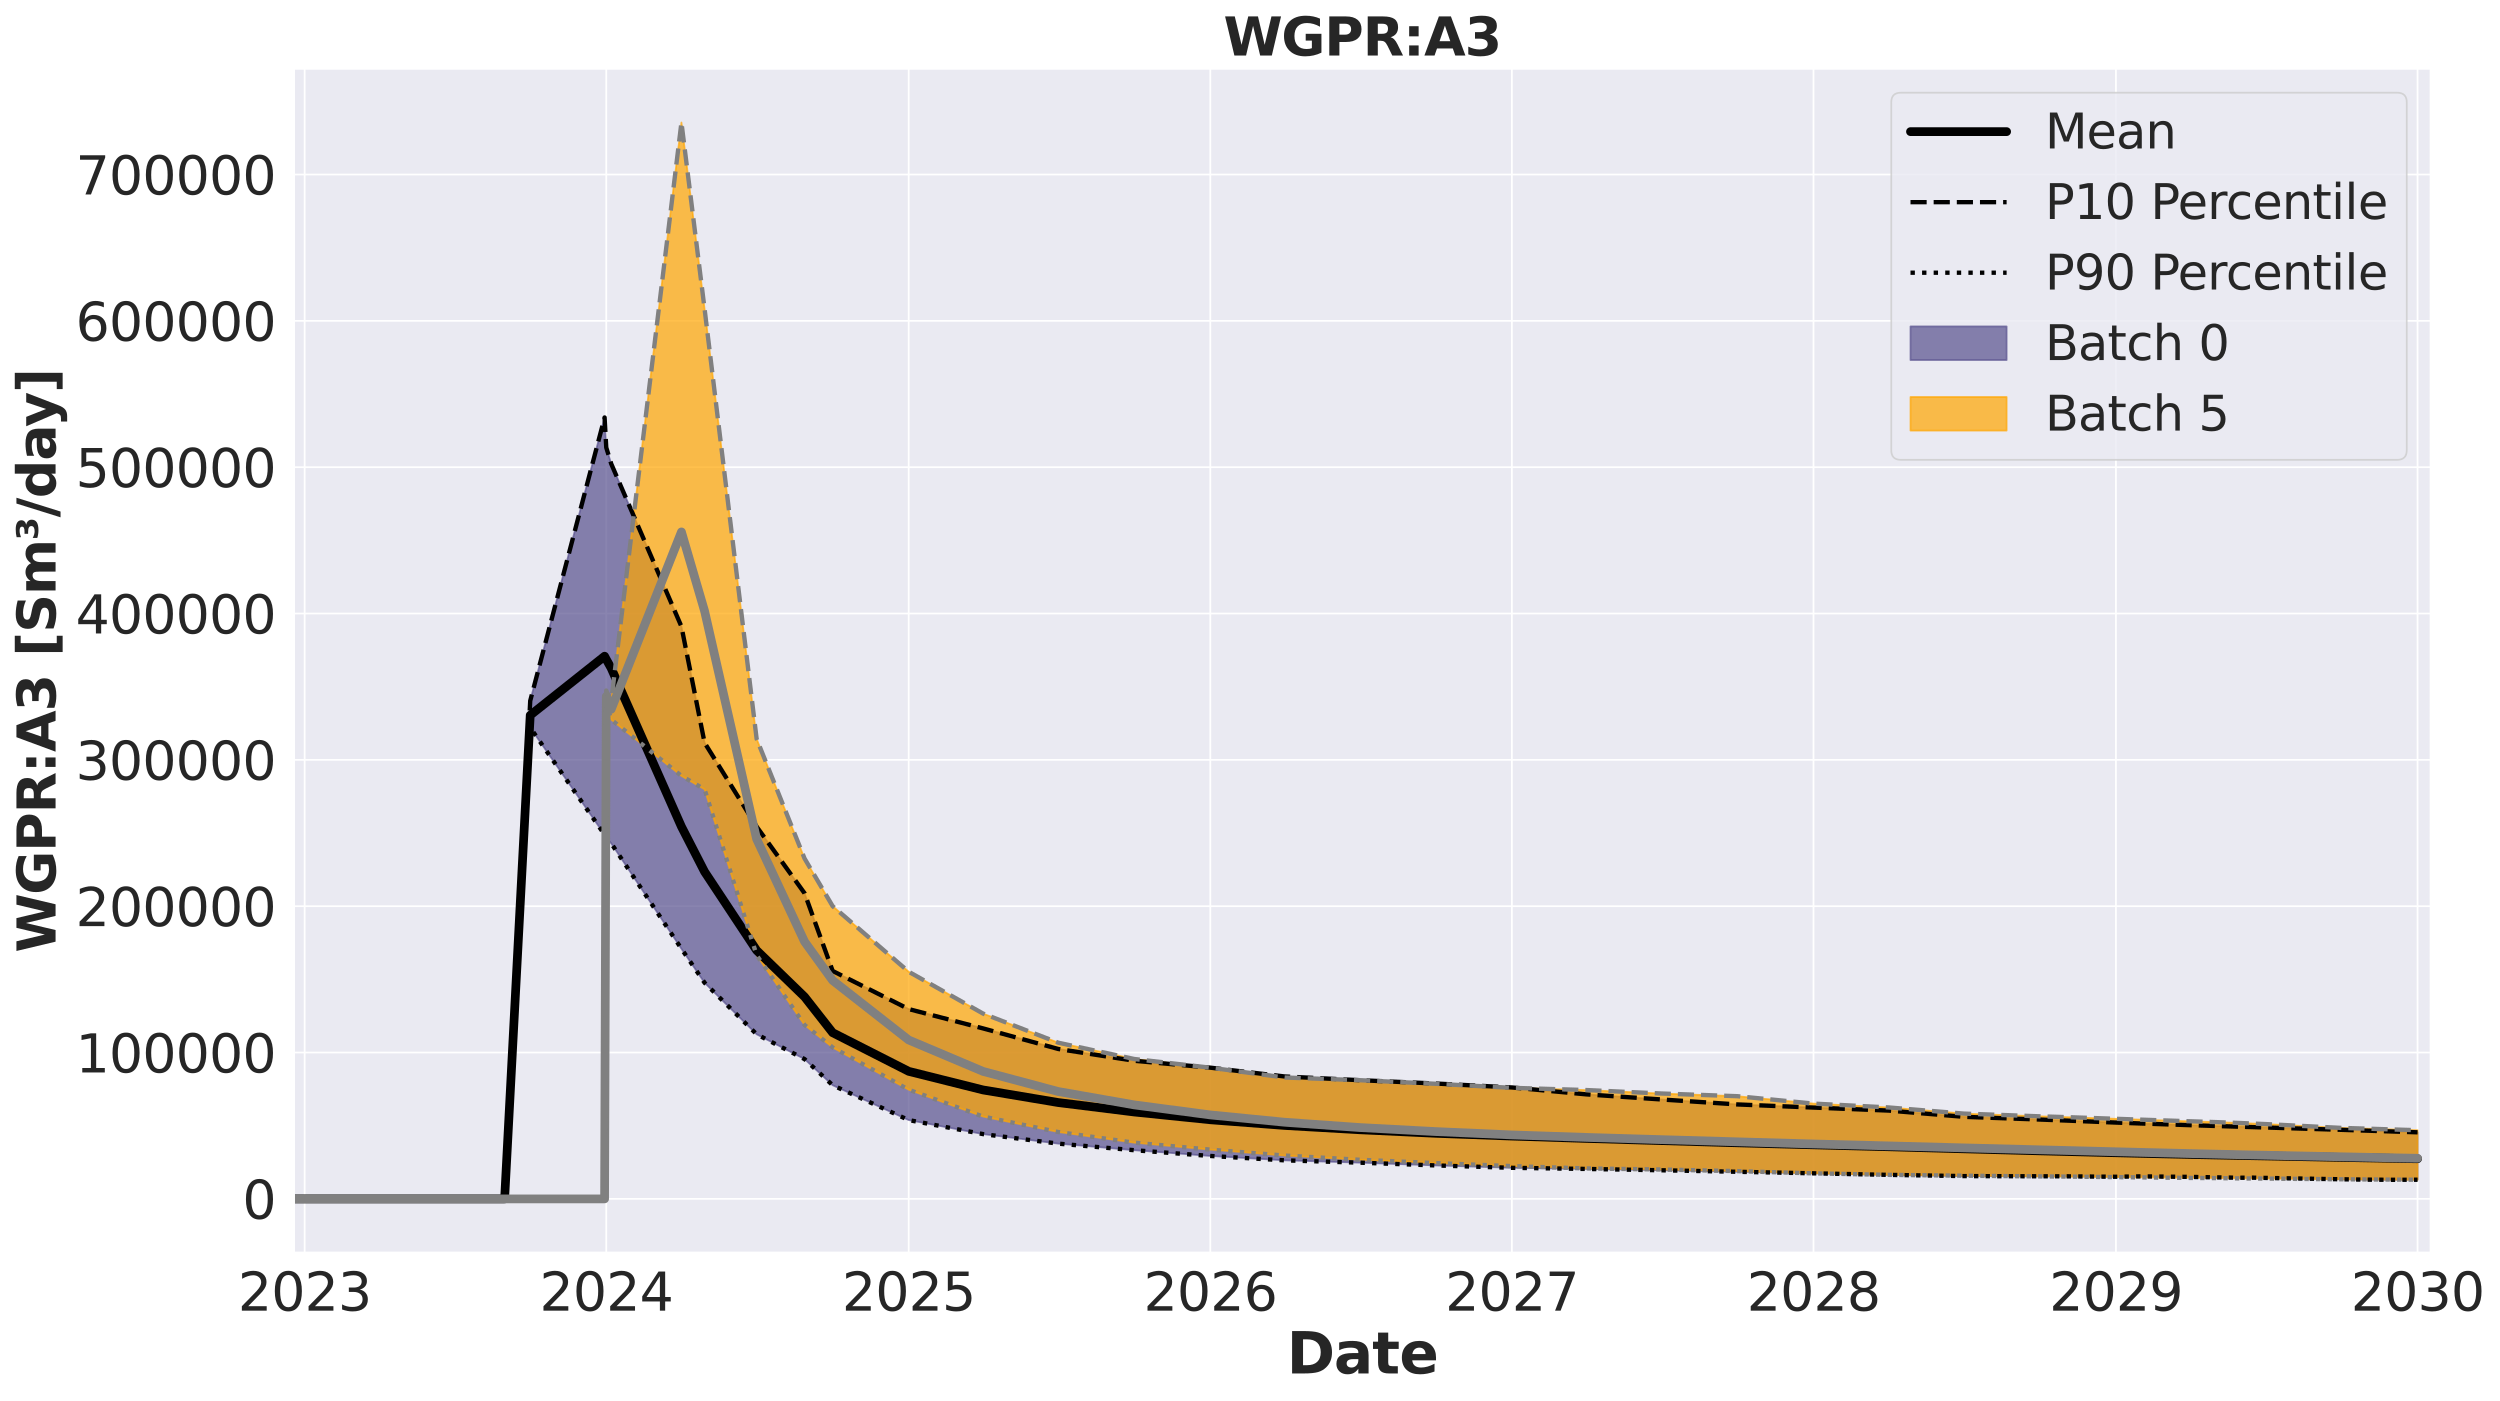 <?xml version="1.0" encoding="utf-8" standalone="no"?>
<!DOCTYPE svg PUBLIC "-//W3C//DTD SVG 1.1//EN"
  "http://www.w3.org/Graphics/SVG/1.1/DTD/svg11.dtd">
<svg xmlns:xlink="http://www.w3.org/1999/xlink" width="1144.416pt" height="641.331pt" viewBox="0 0 1144.416 641.331" xmlns="http://www.w3.org/2000/svg" version="1.1">
 <defs>
  <style type="text/css">*{stroke-linejoin: round; stroke-linecap: butt}</style>
 </defs>
 <g id="figure_1">
  <g id="patch_1">
   <path d="M 0 641.331 
L 1144.416 641.331 
L 1144.416 0 
L 0 0 
z
" style="fill: #ffffff"/>
  </g>
  <g id="axes_1">
   <g id="patch_2">
    <path d="M 134.535 573.44 
L 1112.728 573.44 
L 1112.728 31.436 
L 134.535 31.436 
z
" style="fill: #eaeaf2"/>
   </g>
   <g id="matplotlib.axis_1">
    <g id="xtick_1">
     <g id="line2d_1">
      <path d="M 139.452 573.44 
L 139.452 31.436 
" clip-path="url(#p6bf1da491a)" style="fill: none; stroke: #ffffff; stroke-width: 0.8; stroke-linecap: round"/>
     </g>
     <g id="text_1">
      <!-- 2023 -->
      <g style="fill: #262626" transform="translate(108.912 599.976) scale(0.24 -0.24)">
       <defs>
        <path id="DejaVuSans-32" d="M 1228 531 
L 3431 531 
L 3431 0 
L 469 0 
L 469 531 
Q 828 903 1448 1529 
Q 2069 2156 2228 2338 
Q 2531 2678 2651 2914 
Q 2772 3150 2772 3378 
Q 2772 3750 2511 3984 
Q 2250 4219 1831 4219 
Q 1534 4219 1204 4116 
Q 875 4013 500 3803 
L 500 4441 
Q 881 4594 1212 4672 
Q 1544 4750 1819 4750 
Q 2544 4750 2975 4387 
Q 3406 4025 3406 3419 
Q 3406 3131 3298 2873 
Q 3191 2616 2906 2266 
Q 2828 2175 2409 1742 
Q 1991 1309 1228 531 
z
" transform="scale(0.016)"/>
        <path id="DejaVuSans-30" d="M 2034 4250 
Q 1547 4250 1301 3770 
Q 1056 3291 1056 2328 
Q 1056 1369 1301 889 
Q 1547 409 2034 409 
Q 2525 409 2770 889 
Q 3016 1369 3016 2328 
Q 3016 3291 2770 3770 
Q 2525 4250 2034 4250 
z
M 2034 4750 
Q 2819 4750 3233 4129 
Q 3647 3509 3647 2328 
Q 3647 1150 3233 529 
Q 2819 -91 2034 -91 
Q 1250 -91 836 529 
Q 422 1150 422 2328 
Q 422 3509 836 4129 
Q 1250 4750 2034 4750 
z
" transform="scale(0.016)"/>
        <path id="DejaVuSans-33" d="M 2597 2516 
Q 3050 2419 3304 2112 
Q 3559 1806 3559 1356 
Q 3559 666 3084 287 
Q 2609 -91 1734 -91 
Q 1441 -91 1130 -33 
Q 819 25 488 141 
L 488 750 
Q 750 597 1062 519 
Q 1375 441 1716 441 
Q 2309 441 2620 675 
Q 2931 909 2931 1356 
Q 2931 1769 2642 2001 
Q 2353 2234 1838 2234 
L 1294 2234 
L 1294 2753 
L 1863 2753 
Q 2328 2753 2575 2939 
Q 2822 3125 2822 3475 
Q 2822 3834 2567 4026 
Q 2313 4219 1838 4219 
Q 1578 4219 1281 4162 
Q 984 4106 628 3988 
L 628 4550 
Q 988 4650 1302 4700 
Q 1616 4750 1894 4750 
Q 2613 4750 3031 4423 
Q 3450 4097 3450 3541 
Q 3450 3153 3228 2886 
Q 3006 2619 2597 2516 
z
" transform="scale(0.016)"/>
       </defs>
       <use xlink:href="#DejaVuSans-32"/>
       <use xlink:href="#DejaVuSans-30" transform="translate(63.623 0)"/>
       <use xlink:href="#DejaVuSans-32" transform="translate(127.246 0)"/>
       <use xlink:href="#DejaVuSans-33" transform="translate(190.869 0)"/>
      </g>
     </g>
    </g>
    <g id="xtick_2">
     <g id="line2d_2">
      <path d="M 277.519 573.44 
L 277.519 31.436 
" clip-path="url(#p6bf1da491a)" style="fill: none; stroke: #ffffff; stroke-width: 0.8; stroke-linecap: round"/>
     </g>
     <g id="text_2">
      <!-- 2024 -->
      <g style="fill: #262626" transform="translate(246.979 599.976) scale(0.24 -0.24)">
       <defs>
        <path id="DejaVuSans-34" d="M 2419 4116 
L 825 1625 
L 2419 1625 
L 2419 4116 
z
M 2253 4666 
L 3047 4666 
L 3047 1625 
L 3713 1625 
L 3713 1100 
L 3047 1100 
L 3047 0 
L 2419 0 
L 2419 1100 
L 313 1100 
L 313 1709 
L 2253 4666 
z
" transform="scale(0.016)"/>
       </defs>
       <use xlink:href="#DejaVuSans-32"/>
       <use xlink:href="#DejaVuSans-30" transform="translate(63.623 0)"/>
       <use xlink:href="#DejaVuSans-32" transform="translate(127.246 0)"/>
       <use xlink:href="#DejaVuSans-34" transform="translate(190.869 0)"/>
      </g>
     </g>
    </g>
    <g id="xtick_3">
     <g id="line2d_3">
      <path d="M 415.964 573.44 
L 415.964 31.436 
" clip-path="url(#p6bf1da491a)" style="fill: none; stroke: #ffffff; stroke-width: 0.8; stroke-linecap: round"/>
     </g>
     <g id="text_3">
      <!-- 2025 -->
      <g style="fill: #262626" transform="translate(385.424 599.976) scale(0.24 -0.24)">
       <defs>
        <path id="DejaVuSans-35" d="M 691 4666 
L 3169 4666 
L 3169 4134 
L 1269 4134 
L 1269 2991 
Q 1406 3038 1543 3061 
Q 1681 3084 1819 3084 
Q 2600 3084 3056 2656 
Q 3513 2228 3513 1497 
Q 3513 744 3044 326 
Q 2575 -91 1722 -91 
Q 1428 -91 1123 -41 
Q 819 9 494 109 
L 494 744 
Q 775 591 1075 516 
Q 1375 441 1709 441 
Q 2250 441 2565 725 
Q 2881 1009 2881 1497 
Q 2881 1984 2565 2268 
Q 2250 2553 1709 2553 
Q 1456 2553 1204 2497 
Q 953 2441 691 2322 
L 691 4666 
z
" transform="scale(0.016)"/>
       </defs>
       <use xlink:href="#DejaVuSans-32"/>
       <use xlink:href="#DejaVuSans-30" transform="translate(63.623 0)"/>
       <use xlink:href="#DejaVuSans-32" transform="translate(127.246 0)"/>
       <use xlink:href="#DejaVuSans-35" transform="translate(190.869 0)"/>
      </g>
     </g>
    </g>
    <g id="xtick_4">
     <g id="line2d_4">
      <path d="M 554.031 573.44 
L 554.031 31.436 
" clip-path="url(#p6bf1da491a)" style="fill: none; stroke: #ffffff; stroke-width: 0.8; stroke-linecap: round"/>
     </g>
     <g id="text_4">
      <!-- 2026 -->
      <g style="fill: #262626" transform="translate(523.491 599.976) scale(0.24 -0.24)">
       <defs>
        <path id="DejaVuSans-36" d="M 2113 2584 
Q 1688 2584 1439 2293 
Q 1191 2003 1191 1497 
Q 1191 994 1439 701 
Q 1688 409 2113 409 
Q 2538 409 2786 701 
Q 3034 994 3034 1497 
Q 3034 2003 2786 2293 
Q 2538 2584 2113 2584 
z
M 3366 4563 
L 3366 3988 
Q 3128 4100 2886 4159 
Q 2644 4219 2406 4219 
Q 1781 4219 1451 3797 
Q 1122 3375 1075 2522 
Q 1259 2794 1537 2939 
Q 1816 3084 2150 3084 
Q 2853 3084 3261 2657 
Q 3669 2231 3669 1497 
Q 3669 778 3244 343 
Q 2819 -91 2113 -91 
Q 1303 -91 875 529 
Q 447 1150 447 2328 
Q 447 3434 972 4092 
Q 1497 4750 2381 4750 
Q 2619 4750 2861 4703 
Q 3103 4656 3366 4563 
z
" transform="scale(0.016)"/>
       </defs>
       <use xlink:href="#DejaVuSans-32"/>
       <use xlink:href="#DejaVuSans-30" transform="translate(63.623 0)"/>
       <use xlink:href="#DejaVuSans-32" transform="translate(127.246 0)"/>
       <use xlink:href="#DejaVuSans-36" transform="translate(190.869 0)"/>
      </g>
     </g>
    </g>
    <g id="xtick_5">
     <g id="line2d_5">
      <path d="M 692.097 573.44 
L 692.097 31.436 
" clip-path="url(#p6bf1da491a)" style="fill: none; stroke: #ffffff; stroke-width: 0.8; stroke-linecap: round"/>
     </g>
     <g id="text_5">
      <!-- 2027 -->
      <g style="fill: #262626" transform="translate(661.557 599.976) scale(0.24 -0.24)">
       <defs>
        <path id="DejaVuSans-37" d="M 525 4666 
L 3525 4666 
L 3525 4397 
L 1831 0 
L 1172 0 
L 2766 4134 
L 525 4134 
L 525 4666 
z
" transform="scale(0.016)"/>
       </defs>
       <use xlink:href="#DejaVuSans-32"/>
       <use xlink:href="#DejaVuSans-30" transform="translate(63.623 0)"/>
       <use xlink:href="#DejaVuSans-32" transform="translate(127.246 0)"/>
       <use xlink:href="#DejaVuSans-37" transform="translate(190.869 0)"/>
      </g>
     </g>
    </g>
    <g id="xtick_6">
     <g id="line2d_6">
      <path d="M 830.164 573.44 
L 830.164 31.436 
" clip-path="url(#p6bf1da491a)" style="fill: none; stroke: #ffffff; stroke-width: 0.8; stroke-linecap: round"/>
     </g>
     <g id="text_6">
      <!-- 2028 -->
      <g style="fill: #262626" transform="translate(799.624 599.976) scale(0.24 -0.24)">
       <defs>
        <path id="DejaVuSans-38" d="M 2034 2216 
Q 1584 2216 1326 1975 
Q 1069 1734 1069 1313 
Q 1069 891 1326 650 
Q 1584 409 2034 409 
Q 2484 409 2743 651 
Q 3003 894 3003 1313 
Q 3003 1734 2745 1975 
Q 2488 2216 2034 2216 
z
M 1403 2484 
Q 997 2584 770 2862 
Q 544 3141 544 3541 
Q 544 4100 942 4425 
Q 1341 4750 2034 4750 
Q 2731 4750 3128 4425 
Q 3525 4100 3525 3541 
Q 3525 3141 3298 2862 
Q 3072 2584 2669 2484 
Q 3125 2378 3379 2068 
Q 3634 1759 3634 1313 
Q 3634 634 3220 271 
Q 2806 -91 2034 -91 
Q 1263 -91 848 271 
Q 434 634 434 1313 
Q 434 1759 690 2068 
Q 947 2378 1403 2484 
z
M 1172 3481 
Q 1172 3119 1398 2916 
Q 1625 2713 2034 2713 
Q 2441 2713 2670 2916 
Q 2900 3119 2900 3481 
Q 2900 3844 2670 4047 
Q 2441 4250 2034 4250 
Q 1625 4250 1398 4047 
Q 1172 3844 1172 3481 
z
" transform="scale(0.016)"/>
       </defs>
       <use xlink:href="#DejaVuSans-32"/>
       <use xlink:href="#DejaVuSans-30" transform="translate(63.623 0)"/>
       <use xlink:href="#DejaVuSans-32" transform="translate(127.246 0)"/>
       <use xlink:href="#DejaVuSans-38" transform="translate(190.869 0)"/>
      </g>
     </g>
    </g>
    <g id="xtick_7">
     <g id="line2d_7">
      <path d="M 968.609 573.44 
L 968.609 31.436 
" clip-path="url(#p6bf1da491a)" style="fill: none; stroke: #ffffff; stroke-width: 0.8; stroke-linecap: round"/>
     </g>
     <g id="text_7">
      <!-- 2029 -->
      <g style="fill: #262626" transform="translate(938.069 599.976) scale(0.24 -0.24)">
       <defs>
        <path id="DejaVuSans-39" d="M 703 97 
L 703 672 
Q 941 559 1184 500 
Q 1428 441 1663 441 
Q 2288 441 2617 861 
Q 2947 1281 2994 2138 
Q 2813 1869 2534 1725 
Q 2256 1581 1919 1581 
Q 1219 1581 811 2004 
Q 403 2428 403 3163 
Q 403 3881 828 4315 
Q 1253 4750 1959 4750 
Q 2769 4750 3195 4129 
Q 3622 3509 3622 2328 
Q 3622 1225 3098 567 
Q 2575 -91 1691 -91 
Q 1453 -91 1209 -44 
Q 966 3 703 97 
z
M 1959 2075 
Q 2384 2075 2632 2365 
Q 2881 2656 2881 3163 
Q 2881 3666 2632 3958 
Q 2384 4250 1959 4250 
Q 1534 4250 1286 3958 
Q 1038 3666 1038 3163 
Q 1038 2656 1286 2365 
Q 1534 2075 1959 2075 
z
" transform="scale(0.016)"/>
       </defs>
       <use xlink:href="#DejaVuSans-32"/>
       <use xlink:href="#DejaVuSans-30" transform="translate(63.623 0)"/>
       <use xlink:href="#DejaVuSans-32" transform="translate(127.246 0)"/>
       <use xlink:href="#DejaVuSans-39" transform="translate(190.869 0)"/>
      </g>
     </g>
    </g>
    <g id="xtick_8">
     <g id="line2d_8">
      <path d="M 1106.676 573.44 
L 1106.676 31.436 
" clip-path="url(#p6bf1da491a)" style="fill: none; stroke: #ffffff; stroke-width: 0.8; stroke-linecap: round"/>
     </g>
     <g id="text_8">
      <!-- 2030 -->
      <g style="fill: #262626" transform="translate(1076.136 599.976) scale(0.24 -0.24)">
       <use xlink:href="#DejaVuSans-32"/>
       <use xlink:href="#DejaVuSans-30" transform="translate(63.623 0)"/>
       <use xlink:href="#DejaVuSans-33" transform="translate(127.246 0)"/>
       <use xlink:href="#DejaVuSans-30" transform="translate(190.869 0)"/>
      </g>
     </g>
    </g>
    <g id="text_9">
     <!-- Date -->
     <g style="fill: #262626" transform="translate(589.035 628.724) scale(0.26 -0.26)">
      <defs>
       <path id="DejaVuSans-Bold-44" d="M 1791 3756 
L 1791 909 
L 2222 909 
Q 2959 909 3348 1275 
Q 3738 1641 3738 2338 
Q 3738 3031 3350 3393 
Q 2963 3756 2222 3756 
L 1791 3756 
z
M 588 4666 
L 1856 4666 
Q 2919 4666 3439 4514 
Q 3959 4363 4331 4000 
Q 4659 3684 4818 3271 
Q 4978 2859 4978 2338 
Q 4978 1809 4818 1395 
Q 4659 981 4331 666 
Q 3956 303 3431 151 
Q 2906 0 1856 0 
L 588 0 
L 588 4666 
z
" transform="scale(0.016)"/>
       <path id="DejaVuSans-Bold-61" d="M 2106 1575 
Q 1756 1575 1579 1456 
Q 1403 1338 1403 1106 
Q 1403 894 1545 773 
Q 1688 653 1941 653 
Q 2256 653 2472 879 
Q 2688 1106 2688 1447 
L 2688 1575 
L 2106 1575 
z
M 3816 1997 
L 3816 0 
L 2688 0 
L 2688 519 
Q 2463 200 2181 54 
Q 1900 -91 1497 -91 
Q 953 -91 614 226 
Q 275 544 275 1050 
Q 275 1666 698 1953 
Q 1122 2241 2028 2241 
L 2688 2241 
L 2688 2328 
Q 2688 2594 2478 2717 
Q 2269 2841 1825 2841 
Q 1466 2841 1156 2769 
Q 847 2697 581 2553 
L 581 3406 
Q 941 3494 1303 3539 
Q 1666 3584 2028 3584 
Q 2975 3584 3395 3211 
Q 3816 2838 3816 1997 
z
" transform="scale(0.016)"/>
       <path id="DejaVuSans-Bold-74" d="M 1759 4494 
L 1759 3500 
L 2913 3500 
L 2913 2700 
L 1759 2700 
L 1759 1216 
Q 1759 972 1856 886 
Q 1953 800 2241 800 
L 2816 800 
L 2816 0 
L 1856 0 
Q 1194 0 917 276 
Q 641 553 641 1216 
L 641 2700 
L 84 2700 
L 84 3500 
L 641 3500 
L 641 4494 
L 1759 4494 
z
" transform="scale(0.016)"/>
       <path id="DejaVuSans-Bold-65" d="M 4031 1759 
L 4031 1441 
L 1416 1441 
Q 1456 1047 1700 850 
Q 1944 653 2381 653 
Q 2734 653 3104 758 
Q 3475 863 3866 1075 
L 3866 213 
Q 3469 63 3072 -14 
Q 2675 -91 2278 -91 
Q 1328 -91 801 392 
Q 275 875 275 1747 
Q 275 2603 792 3093 
Q 1309 3584 2216 3584 
Q 3041 3584 3536 3087 
Q 4031 2591 4031 1759 
z
M 2881 2131 
Q 2881 2450 2695 2645 
Q 2509 2841 2209 2841 
Q 1884 2841 1681 2658 
Q 1478 2475 1428 2131 
L 2881 2131 
z
" transform="scale(0.016)"/>
      </defs>
      <use xlink:href="#DejaVuSans-Bold-44"/>
      <use xlink:href="#DejaVuSans-Bold-61" transform="translate(83.008 0)"/>
      <use xlink:href="#DejaVuSans-Bold-74" transform="translate(150.488 0)"/>
      <use xlink:href="#DejaVuSans-Bold-65" transform="translate(198.291 0)"/>
     </g>
    </g>
   </g>
   <g id="matplotlib.axis_2">
    <g id="ytick_1">
     <g id="line2d_9">
      <path d="M 134.535 548.804 
L 1112.728 548.804 
" clip-path="url(#p6bf1da491a)" style="fill: none; stroke: #ffffff; stroke-width: 0.8; stroke-linecap: round"/>
     </g>
     <g id="text_10">
      <!-- 0 -->
      <g style="fill: #262626" transform="translate(110.965 557.922) scale(0.24 -0.24)">
       <use xlink:href="#DejaVuSans-30"/>
      </g>
     </g>
    </g>
    <g id="ytick_2">
     <g id="line2d_10">
      <path d="M 134.535 481.816 
L 1112.728 481.816 
" clip-path="url(#p6bf1da491a)" style="fill: none; stroke: #ffffff; stroke-width: 0.8; stroke-linecap: round"/>
     </g>
     <g id="text_11">
      <!-- 100000 -->
      <g style="fill: #262626" transform="translate(34.615 490.934) scale(0.24 -0.24)">
       <defs>
        <path id="DejaVuSans-31" d="M 794 531 
L 1825 531 
L 1825 4091 
L 703 3866 
L 703 4441 
L 1819 4666 
L 2450 4666 
L 2450 531 
L 3481 531 
L 3481 0 
L 794 0 
L 794 531 
z
" transform="scale(0.016)"/>
       </defs>
       <use xlink:href="#DejaVuSans-31"/>
       <use xlink:href="#DejaVuSans-30" transform="translate(63.623 0)"/>
       <use xlink:href="#DejaVuSans-30" transform="translate(127.246 0)"/>
       <use xlink:href="#DejaVuSans-30" transform="translate(190.869 0)"/>
       <use xlink:href="#DejaVuSans-30" transform="translate(254.492 0)"/>
       <use xlink:href="#DejaVuSans-30" transform="translate(318.115 0)"/>
      </g>
     </g>
    </g>
    <g id="ytick_3">
     <g id="line2d_11">
      <path d="M 134.535 414.828 
L 1112.728 414.828 
" clip-path="url(#p6bf1da491a)" style="fill: none; stroke: #ffffff; stroke-width: 0.8; stroke-linecap: round"/>
     </g>
     <g id="text_12">
      <!-- 200000 -->
      <g style="fill: #262626" transform="translate(34.615 423.946) scale(0.24 -0.24)">
       <use xlink:href="#DejaVuSans-32"/>
       <use xlink:href="#DejaVuSans-30" transform="translate(63.623 0)"/>
       <use xlink:href="#DejaVuSans-30" transform="translate(127.246 0)"/>
       <use xlink:href="#DejaVuSans-30" transform="translate(190.869 0)"/>
       <use xlink:href="#DejaVuSans-30" transform="translate(254.492 0)"/>
       <use xlink:href="#DejaVuSans-30" transform="translate(318.115 0)"/>
      </g>
     </g>
    </g>
    <g id="ytick_4">
     <g id="line2d_12">
      <path d="M 134.535 347.841 
L 1112.728 347.841 
" clip-path="url(#p6bf1da491a)" style="fill: none; stroke: #ffffff; stroke-width: 0.8; stroke-linecap: round"/>
     </g>
     <g id="text_13">
      <!-- 300000 -->
      <g style="fill: #262626" transform="translate(34.615 356.959) scale(0.24 -0.24)">
       <use xlink:href="#DejaVuSans-33"/>
       <use xlink:href="#DejaVuSans-30" transform="translate(63.623 0)"/>
       <use xlink:href="#DejaVuSans-30" transform="translate(127.246 0)"/>
       <use xlink:href="#DejaVuSans-30" transform="translate(190.869 0)"/>
       <use xlink:href="#DejaVuSans-30" transform="translate(254.492 0)"/>
       <use xlink:href="#DejaVuSans-30" transform="translate(318.115 0)"/>
      </g>
     </g>
    </g>
    <g id="ytick_5">
     <g id="line2d_13">
      <path d="M 134.535 280.853 
L 1112.728 280.853 
" clip-path="url(#p6bf1da491a)" style="fill: none; stroke: #ffffff; stroke-width: 0.8; stroke-linecap: round"/>
     </g>
     <g id="text_14">
      <!-- 400000 -->
      <g style="fill: #262626" transform="translate(34.615 289.971) scale(0.24 -0.24)">
       <use xlink:href="#DejaVuSans-34"/>
       <use xlink:href="#DejaVuSans-30" transform="translate(63.623 0)"/>
       <use xlink:href="#DejaVuSans-30" transform="translate(127.246 0)"/>
       <use xlink:href="#DejaVuSans-30" transform="translate(190.869 0)"/>
       <use xlink:href="#DejaVuSans-30" transform="translate(254.492 0)"/>
       <use xlink:href="#DejaVuSans-30" transform="translate(318.115 0)"/>
      </g>
     </g>
    </g>
    <g id="ytick_6">
     <g id="line2d_14">
      <path d="M 134.535 213.865 
L 1112.728 213.865 
" clip-path="url(#p6bf1da491a)" style="fill: none; stroke: #ffffff; stroke-width: 0.8; stroke-linecap: round"/>
     </g>
     <g id="text_15">
      <!-- 500000 -->
      <g style="fill: #262626" transform="translate(34.615 222.983) scale(0.24 -0.24)">
       <use xlink:href="#DejaVuSans-35"/>
       <use xlink:href="#DejaVuSans-30" transform="translate(63.623 0)"/>
       <use xlink:href="#DejaVuSans-30" transform="translate(127.246 0)"/>
       <use xlink:href="#DejaVuSans-30" transform="translate(190.869 0)"/>
       <use xlink:href="#DejaVuSans-30" transform="translate(254.492 0)"/>
       <use xlink:href="#DejaVuSans-30" transform="translate(318.115 0)"/>
      </g>
     </g>
    </g>
    <g id="ytick_7">
     <g id="line2d_15">
      <path d="M 134.535 146.878 
L 1112.728 146.878 
" clip-path="url(#p6bf1da491a)" style="fill: none; stroke: #ffffff; stroke-width: 0.8; stroke-linecap: round"/>
     </g>
     <g id="text_16">
      <!-- 600000 -->
      <g style="fill: #262626" transform="translate(34.615 155.996) scale(0.24 -0.24)">
       <use xlink:href="#DejaVuSans-36"/>
       <use xlink:href="#DejaVuSans-30" transform="translate(63.623 0)"/>
       <use xlink:href="#DejaVuSans-30" transform="translate(127.246 0)"/>
       <use xlink:href="#DejaVuSans-30" transform="translate(190.869 0)"/>
       <use xlink:href="#DejaVuSans-30" transform="translate(254.492 0)"/>
       <use xlink:href="#DejaVuSans-30" transform="translate(318.115 0)"/>
      </g>
     </g>
    </g>
    <g id="ytick_8">
     <g id="line2d_16">
      <path d="M 134.535 79.89 
L 1112.728 79.89 
" clip-path="url(#p6bf1da491a)" style="fill: none; stroke: #ffffff; stroke-width: 0.8; stroke-linecap: round"/>
     </g>
     <g id="text_17">
      <!-- 700000 -->
      <g style="fill: #262626" transform="translate(34.615 89.008) scale(0.24 -0.24)">
       <use xlink:href="#DejaVuSans-37"/>
       <use xlink:href="#DejaVuSans-30" transform="translate(63.623 0)"/>
       <use xlink:href="#DejaVuSans-30" transform="translate(127.246 0)"/>
       <use xlink:href="#DejaVuSans-30" transform="translate(190.869 0)"/>
       <use xlink:href="#DejaVuSans-30" transform="translate(254.492 0)"/>
       <use xlink:href="#DejaVuSans-30" transform="translate(318.115 0)"/>
      </g>
     </g>
    </g>
    <g id="text_18">
     <!-- WGPR:A3 [Sm³/day] -->
     <g style="fill: #262626" transform="translate(25.436 436.06) rotate(-90) scale(0.24 -0.24)">
      <defs>
       <path id="DejaVuSans-Bold-57" d="M 191 4666 
L 1344 4666 
L 2150 1275 
L 2950 4666 
L 4109 4666 
L 4909 1275 
L 5716 4666 
L 6859 4666 
L 5759 0 
L 4372 0 
L 3525 3547 
L 2688 0 
L 1300 0 
L 191 4666 
z
" transform="scale(0.016)"/>
       <path id="DejaVuSans-Bold-47" d="M 4781 347 
Q 4331 128 3847 18 
Q 3363 -91 2847 -91 
Q 1681 -91 1000 561 
Q 319 1213 319 2328 
Q 319 3456 1012 4103 
Q 1706 4750 2913 4750 
Q 3378 4750 3804 4662 
Q 4231 4575 4609 4403 
L 4609 3438 
Q 4219 3659 3833 3768 
Q 3447 3878 3059 3878 
Q 2341 3878 1952 3476 
Q 1563 3075 1563 2328 
Q 1563 1588 1938 1184 
Q 2313 781 3003 781 
Q 3191 781 3352 804 
Q 3513 828 3641 878 
L 3641 1784 
L 2906 1784 
L 2906 2591 
L 4781 2591 
L 4781 347 
z
" transform="scale(0.016)"/>
       <path id="DejaVuSans-Bold-50" d="M 588 4666 
L 2584 4666 
Q 3475 4666 3951 4270 
Q 4428 3875 4428 3144 
Q 4428 2409 3951 2014 
Q 3475 1619 2584 1619 
L 1791 1619 
L 1791 0 
L 588 0 
L 588 4666 
z
M 1791 3794 
L 1791 2491 
L 2456 2491 
Q 2806 2491 2997 2661 
Q 3188 2831 3188 3144 
Q 3188 3456 2997 3625 
Q 2806 3794 2456 3794 
L 1791 3794 
z
" transform="scale(0.016)"/>
       <path id="DejaVuSans-Bold-52" d="M 2297 2597 
Q 2675 2597 2839 2737 
Q 3003 2878 3003 3200 
Q 3003 3519 2839 3656 
Q 2675 3794 2297 3794 
L 1791 3794 
L 1791 2597 
L 2297 2597 
z
M 1791 1766 
L 1791 0 
L 588 0 
L 588 4666 
L 2425 4666 
Q 3347 4666 3776 4356 
Q 4206 4047 4206 3378 
Q 4206 2916 3982 2619 
Q 3759 2322 3309 2181 
Q 3556 2125 3751 1926 
Q 3947 1728 4147 1325 
L 4800 0 
L 3519 0 
L 2950 1159 
Q 2778 1509 2601 1637 
Q 2425 1766 2131 1766 
L 1791 1766 
z
" transform="scale(0.016)"/>
       <path id="DejaVuSans-Bold-3a" d="M 716 3500 
L 1844 3500 
L 1844 2291 
L 716 2291 
L 716 3500 
z
M 716 1209 
L 1844 1209 
L 1844 0 
L 716 0 
L 716 1209 
z
" transform="scale(0.016)"/>
       <path id="DejaVuSans-Bold-41" d="M 3419 850 
L 1538 850 
L 1241 0 
L 31 0 
L 1759 4666 
L 3194 4666 
L 4922 0 
L 3713 0 
L 3419 850 
z
M 1838 1716 
L 3116 1716 
L 2478 3572 
L 1838 1716 
z
" transform="scale(0.016)"/>
       <path id="DejaVuSans-Bold-33" d="M 2981 2516 
Q 3453 2394 3698 2092 
Q 3944 1791 3944 1325 
Q 3944 631 3412 270 
Q 2881 -91 1863 -91 
Q 1503 -91 1142 -33 
Q 781 25 428 141 
L 428 1069 
Q 766 900 1098 814 
Q 1431 728 1753 728 
Q 2231 728 2486 893 
Q 2741 1059 2741 1369 
Q 2741 1688 2480 1852 
Q 2219 2016 1709 2016 
L 1228 2016 
L 1228 2791 
L 1734 2791 
Q 2188 2791 2409 2933 
Q 2631 3075 2631 3366 
Q 2631 3634 2415 3781 
Q 2200 3928 1806 3928 
Q 1516 3928 1219 3862 
Q 922 3797 628 3669 
L 628 4550 
Q 984 4650 1334 4700 
Q 1684 4750 2022 4750 
Q 2931 4750 3382 4451 
Q 3834 4153 3834 3553 
Q 3834 3144 3618 2883 
Q 3403 2622 2981 2516 
z
" transform="scale(0.016)"/>
       <path id="DejaVuSans-Bold-20" transform="scale(0.016)"/>
       <path id="DejaVuSans-Bold-5b" d="M 550 4863 
L 2491 4863 
L 2491 4159 
L 1613 4159 
L 1613 -141 
L 2491 -141 
L 2491 -844 
L 550 -844 
L 550 4863 
z
" transform="scale(0.016)"/>
       <path id="DejaVuSans-Bold-53" d="M 3834 4519 
L 3834 3531 
Q 3450 3703 3084 3790 
Q 2719 3878 2394 3878 
Q 1963 3878 1756 3759 
Q 1550 3641 1550 3391 
Q 1550 3203 1689 3098 
Q 1828 2994 2194 2919 
L 2706 2816 
Q 3484 2659 3812 2340 
Q 4141 2022 4141 1434 
Q 4141 663 3683 286 
Q 3225 -91 2284 -91 
Q 1841 -91 1394 -6 
Q 947 78 500 244 
L 500 1259 
Q 947 1022 1364 901 
Q 1781 781 2169 781 
Q 2563 781 2772 912 
Q 2981 1044 2981 1288 
Q 2981 1506 2839 1625 
Q 2697 1744 2272 1838 
L 1806 1941 
Q 1106 2091 782 2419 
Q 459 2747 459 3303 
Q 459 4000 909 4375 
Q 1359 4750 2203 4750 
Q 2588 4750 2994 4692 
Q 3400 4634 3834 4519 
z
" transform="scale(0.016)"/>
       <path id="DejaVuSans-Bold-6d" d="M 3781 2919 
Q 3994 3244 4286 3414 
Q 4578 3584 4928 3584 
Q 5531 3584 5847 3212 
Q 6163 2841 6163 2131 
L 6163 0 
L 5038 0 
L 5038 1825 
Q 5041 1866 5042 1909 
Q 5044 1953 5044 2034 
Q 5044 2406 4934 2573 
Q 4825 2741 4581 2741 
Q 4263 2741 4089 2478 
Q 3916 2216 3909 1719 
L 3909 0 
L 2784 0 
L 2784 1825 
Q 2784 2406 2684 2573 
Q 2584 2741 2328 2741 
Q 2006 2741 1831 2477 
Q 1656 2213 1656 1722 
L 1656 0 
L 531 0 
L 531 3500 
L 1656 3500 
L 1656 2988 
Q 1863 3284 2130 3434 
Q 2397 3584 2719 3584 
Q 3081 3584 3359 3409 
Q 3638 3234 3781 2919 
z
" transform="scale(0.016)"/>
       <path id="DejaVuSans-Bold-b3" d="M 1850 3500 
Q 2138 3444 2297 3272 
Q 2456 3100 2456 2847 
Q 2456 2444 2147 2242 
Q 1838 2041 1209 2041 
Q 956 2041 725 2077 
Q 494 2113 281 2181 
L 281 2725 
Q 488 2613 688 2555 
Q 888 2497 1075 2497 
Q 1372 2497 1534 2597 
Q 1697 2697 1697 2881 
Q 1697 3081 1530 3176 
Q 1363 3272 1006 3272 
L 775 3272 
L 775 3700 
L 1038 3700 
Q 1344 3700 1484 3773 
Q 1625 3847 1625 4006 
Q 1625 4147 1503 4217 
Q 1381 4288 1131 4288 
Q 969 4288 776 4247 
Q 584 4206 366 4122 
L 366 4641 
Q 569 4694 805 4722 
Q 1041 4750 1313 4750 
Q 1834 4750 2111 4575 
Q 2388 4400 2388 4072 
Q 2388 3856 2247 3706 
Q 2106 3556 1850 3500 
z
" transform="scale(0.016)"/>
       <path id="DejaVuSans-Bold-2f" d="M 1644 4666 
L 2338 4666 
L 691 -594 
L 0 -594 
L 1644 4666 
z
" transform="scale(0.016)"/>
       <path id="DejaVuSans-Bold-64" d="M 2919 2988 
L 2919 4863 
L 4044 4863 
L 4044 0 
L 2919 0 
L 2919 506 
Q 2688 197 2409 53 
Q 2131 -91 1766 -91 
Q 1119 -91 703 423 
Q 288 938 288 1747 
Q 288 2556 703 3070 
Q 1119 3584 1766 3584 
Q 2128 3584 2408 3439 
Q 2688 3294 2919 2988 
z
M 2181 722 
Q 2541 722 2730 984 
Q 2919 1247 2919 1747 
Q 2919 2247 2730 2509 
Q 2541 2772 2181 2772 
Q 1825 2772 1636 2509 
Q 1447 2247 1447 1747 
Q 1447 1247 1636 984 
Q 1825 722 2181 722 
z
" transform="scale(0.016)"/>
       <path id="DejaVuSans-Bold-79" d="M 78 3500 
L 1197 3500 
L 2138 1125 
L 2938 3500 
L 4056 3500 
L 2584 -331 
Q 2363 -916 2067 -1148 
Q 1772 -1381 1288 -1381 
L 641 -1381 
L 641 -647 
L 991 -647 
Q 1275 -647 1404 -556 
Q 1534 -466 1606 -231 
L 1638 -134 
L 78 3500 
z
" transform="scale(0.016)"/>
       <path id="DejaVuSans-Bold-5d" d="M 2375 -844 
L 434 -844 
L 434 -141 
L 1313 -141 
L 1313 4159 
L 434 4159 
L 434 4863 
L 2375 4863 
L 2375 -844 
z
" transform="scale(0.016)"/>
      </defs>
      <use xlink:href="#DejaVuSans-Bold-57"/>
      <use xlink:href="#DejaVuSans-Bold-47" transform="translate(110.303 0)"/>
      <use xlink:href="#DejaVuSans-Bold-50" transform="translate(192.383 0)"/>
      <use xlink:href="#DejaVuSans-Bold-52" transform="translate(265.674 0)"/>
      <use xlink:href="#DejaVuSans-Bold-3a" transform="translate(342.676 0)"/>
      <use xlink:href="#DejaVuSans-Bold-41" transform="translate(382.666 0)"/>
      <use xlink:href="#DejaVuSans-Bold-33" transform="translate(460.059 0)"/>
      <use xlink:href="#DejaVuSans-Bold-20" transform="translate(529.639 0)"/>
      <use xlink:href="#DejaVuSans-Bold-5b" transform="translate(564.453 0)"/>
      <use xlink:href="#DejaVuSans-Bold-53" transform="translate(610.156 0)"/>
      <use xlink:href="#DejaVuSans-Bold-6d" transform="translate(682.178 0)"/>
      <use xlink:href="#DejaVuSans-Bold-b3" transform="translate(786.377 0)"/>
      <use xlink:href="#DejaVuSans-Bold-2f" transform="translate(830.176 0)"/>
      <use xlink:href="#DejaVuSans-Bold-64" transform="translate(866.699 0)"/>
      <use xlink:href="#DejaVuSans-Bold-61" transform="translate(938.281 0)"/>
      <use xlink:href="#DejaVuSans-Bold-79" transform="translate(1002.637 0)"/>
      <use xlink:href="#DejaVuSans-Bold-5d" transform="translate(1067.822 0)"/>
     </g>
    </g>
   </g>
   <g id="FillBetweenPolyCollection_1">
    <defs>
     <path id="m6952bcfc47" d="M 94.439 -92.527 
L 94.439 -92.527 
L 95.574 -92.527 
L 98.978 -92.527 
L 109.191 -92.527 
L 120.539 -92.527 
L 131.887 -92.527 
L 139.452 -92.527 
L 150.8 -92.527 
L 173.496 -92.527 
L 179.359 -92.527 
L 185.222 -92.527 
L 207.918 -92.527 
L 230.993 -92.527 
L 242.719 -308.251 
L 276.763 -259.223 
L 277.519 -257.855 
L 279.789 -255.287 
L 311.941 -207.023 
L 322.533 -191.449 
L 346.363 -167.872 
L 368.303 -156.51 
L 381.164 -144.547 
L 415.964 -128.6 
L 450.008 -122.178 
L 484.43 -117.812 
L 519.23 -114.803 
L 554.031 -112.17 
L 588.075 -110.166 
L 622.497 -109.098 
L 657.297 -107.835 
L 692.097 -106.748 
L 726.141 -106.231 
L 760.563 -105.619 
L 795.364 -104.925 
L 830.164 -104.221 
L 864.586 -103.514 
L 899.008 -102.949 
L 933.809 -102.864 
L 945.157 -102.853 
L 968.609 -102.646 
L 979.957 -102.829 
L 1002.653 -102.588 
L 1014.001 -102.383 
L 1025.349 -102.191 
L 1031.212 -102.238 
L 1037.075 -102.12 
L 1071.875 -101.495 
L 1083.223 -101.324 
L 1094.571 -101.258 
L 1100.623 -101.275 
L 1106.676 -101.289 
L 1106.676 -122.995 
L 1106.676 -122.995 
L 1100.623 -123.194 
L 1094.571 -123.396 
L 1083.223 -123.765 
L 1071.875 -124.133 
L 1037.075 -125.204 
L 1031.212 -125.378 
L 1025.349 -125.556 
L 1014.001 -125.904 
L 1002.653 -126.264 
L 979.957 -127.041 
L 968.609 -127.457 
L 945.157 -128.408 
L 933.809 -128.843 
L 899.008 -130.092 
L 864.586 -132.947 
L 830.164 -134.325 
L 795.364 -135.759 
L 760.563 -138.03 
L 726.141 -140.37 
L 692.097 -143.534 
L 657.297 -145.326 
L 622.497 -146.857 
L 588.075 -148.556 
L 554.031 -152.595 
L 519.23 -155.747 
L 484.43 -161.151 
L 450.008 -170.562 
L 415.964 -179.413 
L 381.164 -196.855 
L 368.303 -232.42 
L 346.363 -262.925 
L 322.533 -301.317 
L 311.941 -354.517 
L 279.789 -429.034 
L 277.519 -436.481 
L 276.763 -450.219 
L 242.719 -320.524 
L 230.993 -92.527 
L 207.918 -92.527 
L 185.222 -92.527 
L 179.359 -92.527 
L 173.496 -92.527 
L 150.8 -92.527 
L 139.452 -92.527 
L 131.887 -92.527 
L 120.539 -92.527 
L 109.191 -92.527 
L 98.978 -92.527 
L 95.574 -92.527 
L 94.439 -92.527 
z
" style="stroke: #58508d; stroke-opacity: 0.7; stroke-width: 0.8"/>
    </defs>
    <g clip-path="url(#p6bf1da491a)">
     <use xlink:href="#m6952bcfc47" x="0" y="641.331" style="fill: #58508d; fill-opacity: 0.7; stroke: #58508d; stroke-opacity: 0.7; stroke-width: 0.8"/>
    </g>
   </g>
   <g id="FillBetweenPolyCollection_2">
    <defs>
     <path id="md612c4a0c5" d="M 94.439 -92.527 
L 94.439 -92.527 
L 95.574 -92.527 
L 98.978 -92.527 
L 109.191 -92.527 
L 120.539 -92.527 
L 131.887 -92.527 
L 139.452 -92.527 
L 150.8 -92.527 
L 173.496 -92.527 
L 179.359 -92.527 
L 185.222 -92.527 
L 207.918 -92.527 
L 230.993 -92.527 
L 242.719 -92.527 
L 276.763 -92.527 
L 277.519 -319.533 
L 279.789 -311.91 
L 311.941 -286.126 
L 322.533 -279.993 
L 346.363 -204.082 
L 368.303 -172.129 
L 381.164 -161.842 
L 415.964 -142.493 
L 450.008 -130.207 
L 484.43 -123.132 
L 519.23 -118.255 
L 554.031 -115.069 
L 588.075 -112.361 
L 622.497 -110.428 
L 657.297 -108.9 
L 692.097 -107.522 
L 726.141 -106.464 
L 760.563 -105.968 
L 795.364 -105.224 
L 830.164 -104.214 
L 864.586 -103.526 
L 899.008 -103.136 
L 933.809 -102.81 
L 945.157 -102.741 
L 968.609 -102.483 
L 979.957 -102.354 
L 1002.653 -102.108 
L 1014.001 -102.039 
L 1025.349 -101.89 
L 1031.212 -101.859 
L 1037.075 -101.818 
L 1071.875 -101.487 
L 1083.223 -101.418 
L 1094.571 -101.354 
L 1100.623 -101.319 
L 1106.676 -101.282 
L 1106.676 -123.965 
L 1106.676 -123.965 
L 1100.623 -124.143 
L 1094.571 -124.333 
L 1083.223 -124.678 
L 1071.875 -125.011 
L 1037.075 -126.766 
L 1031.212 -127.015 
L 1025.349 -127.261 
L 1014.001 -127.677 
L 1002.653 -128.042 
L 979.957 -128.798 
L 968.609 -129.182 
L 945.157 -129.972 
L 933.809 -130.312 
L 899.008 -131.561 
L 864.586 -134.38 
L 830.164 -136.145 
L 795.364 -139.526 
L 760.563 -140.759 
L 726.141 -142.345 
L 692.097 -143.354 
L 657.297 -145.205 
L 622.497 -146.849 
L 588.075 -148.091 
L 554.031 -152.579 
L 519.23 -156.554 
L 484.43 -164.014 
L 450.008 -177.354 
L 415.964 -196.505 
L 381.164 -226.51 
L 368.303 -248.329 
L 346.363 -303.092 
L 322.533 -499.913 
L 311.941 -585.258 
L 279.789 -320.392 
L 277.519 -325.229 
L 276.763 -92.527 
L 242.719 -92.527 
L 230.993 -92.527 
L 207.918 -92.527 
L 185.222 -92.527 
L 179.359 -92.527 
L 173.496 -92.527 
L 150.8 -92.527 
L 139.452 -92.527 
L 131.887 -92.527 
L 120.539 -92.527 
L 109.191 -92.527 
L 98.978 -92.527 
L 95.574 -92.527 
L 94.439 -92.527 
z
" style="stroke: #ffa600; stroke-opacity: 0.7; stroke-width: 0.8"/>
    </defs>
    <g clip-path="url(#p6bf1da491a)">
     <use xlink:href="#md612c4a0c5" x="0" y="641.331" style="fill: #ffa600; fill-opacity: 0.7; stroke: #ffa600; stroke-opacity: 0.7; stroke-width: 0.8"/>
    </g>
   </g>
   <g id="line2d_17">
    <path d="M 94.439 548.804 
L 95.574 548.804 
L 98.978 548.804 
L 109.191 548.804 
L 120.539 548.804 
L 131.887 548.804 
L 139.452 548.804 
L 150.8 548.804 
L 173.496 548.804 
L 179.359 548.804 
L 185.222 548.804 
L 207.918 548.804 
L 230.993 548.804 
L 242.719 327.406 
L 276.763 300.395 
L 277.519 301.817 
L 279.789 305.877 
L 311.941 378.406 
L 322.533 399.047 
L 346.363 435.053 
L 368.303 456.321 
L 381.164 472.734 
L 415.964 490.421 
L 450.008 498.944 
L 484.43 504.712 
L 519.23 509.032 
L 554.031 512.586 
L 588.075 515.189 
L 622.497 517.164 
L 657.297 518.784 
L 692.097 520.055 
L 726.141 521.128 
L 760.563 522.133 
L 795.364 523.132 
L 830.164 524.061 
L 864.586 524.941 
L 899.008 525.885 
L 933.809 526.813 
L 945.157 527.094 
L 968.609 527.687 
L 979.957 527.954 
L 1002.653 528.467 
L 1014.001 528.7 
L 1025.349 528.926 
L 1031.212 529.04 
L 1037.075 529.149 
L 1071.875 529.826 
L 1083.223 530.028 
L 1094.571 530.227 
L 1100.623 530.335 
L 1106.676 530.438 
" clip-path="url(#p6bf1da491a)" style="fill: none; stroke: #000000; stroke-width: 4; stroke-linecap: round"/>
   </g>
   <g id="line2d_18">
    <path d="M 94.439 548.804 
L 95.574 548.804 
L 98.978 548.804 
L 109.191 548.804 
L 120.539 548.804 
L 131.887 548.804 
L 139.452 548.804 
L 150.8 548.804 
L 173.496 548.804 
L 179.359 548.804 
L 185.222 548.804 
L 207.918 548.804 
L 230.993 548.804 
L 242.719 320.807 
L 276.763 191.111 
L 277.519 204.85 
L 279.789 212.297 
L 311.941 286.813 
L 322.533 340.013 
L 346.363 378.406 
L 368.303 408.911 
L 381.164 444.476 
L 415.964 461.918 
L 450.008 470.769 
L 484.43 480.18 
L 519.23 485.584 
L 554.031 488.736 
L 588.075 492.775 
L 622.497 494.474 
L 657.297 496.005 
L 692.097 497.797 
L 726.141 500.96 
L 760.563 503.301 
L 795.364 505.572 
L 830.164 507.006 
L 864.586 508.384 
L 899.008 511.239 
L 933.809 512.488 
L 945.157 512.923 
L 968.609 513.874 
L 979.957 514.29 
L 1002.653 515.067 
L 1014.001 515.427 
L 1025.349 515.775 
L 1031.212 515.953 
L 1037.075 516.127 
L 1071.875 517.197 
L 1083.223 517.566 
L 1094.571 517.935 
L 1100.623 518.137 
L 1106.676 518.335 
" clip-path="url(#p6bf1da491a)" style="fill: none; stroke-dasharray: 7.4,3.2; stroke-dashoffset: 0; stroke: #000000; stroke-width: 2"/>
   </g>
   <g id="line2d_19">
    <path d="M 94.439 548.804 
L 95.574 548.804 
L 98.978 548.804 
L 109.191 548.804 
L 120.539 548.804 
L 131.887 548.804 
L 139.452 548.804 
L 150.8 548.804 
L 173.496 548.804 
L 179.359 548.804 
L 185.222 548.804 
L 207.918 548.804 
L 230.993 548.804 
L 242.719 333.08 
L 276.763 382.107 
L 277.519 383.476 
L 279.789 386.043 
L 311.941 434.308 
L 322.533 449.882 
L 346.363 473.459 
L 368.303 484.821 
L 381.164 496.784 
L 415.964 512.731 
L 450.008 519.152 
L 484.43 523.519 
L 519.23 526.527 
L 554.031 529.161 
L 588.075 531.165 
L 622.497 532.233 
L 657.297 533.496 
L 692.097 534.583 
L 726.141 535.1 
L 760.563 535.711 
L 795.364 536.406 
L 830.164 537.11 
L 864.586 537.817 
L 899.008 538.382 
L 933.809 538.467 
L 945.157 538.478 
L 968.609 538.685 
L 979.957 538.502 
L 1002.653 538.742 
L 1014.001 538.948 
L 1025.349 539.14 
L 1031.212 539.093 
L 1037.075 539.211 
L 1071.875 539.835 
L 1083.223 540.007 
L 1094.571 540.073 
L 1100.623 540.055 
L 1106.676 540.042 
" clip-path="url(#p6bf1da491a)" style="fill: none; stroke-dasharray: 2,3.3; stroke-dashoffset: 0; stroke: #000000; stroke-width: 2"/>
   </g>
   <g id="line2d_20">
    <path d="M 94.439 548.804 
L 95.574 548.804 
L 98.978 548.804 
L 109.191 548.804 
L 120.539 548.804 
L 131.887 548.804 
L 139.452 548.804 
L 150.8 548.804 
L 173.496 548.804 
L 179.359 548.804 
L 185.222 548.804 
L 207.918 548.804 
L 230.993 548.804 
L 242.719 548.804 
L 276.763 548.804 
L 277.519 318.79 
L 279.789 324.676 
L 311.941 243.498 
L 322.533 279.72 
L 346.363 384.098 
L 368.303 431.052 
L 381.164 448.828 
L 415.964 476.078 
L 450.008 490.456 
L 484.43 499.668 
L 519.23 505.785 
L 554.031 510.375 
L 588.075 513.717 
L 622.497 516.154 
L 657.297 518.001 
L 692.097 519.527 
L 726.141 520.666 
L 760.563 521.687 
L 795.364 522.689 
L 830.164 523.673 
L 864.586 524.55 
L 899.008 525.46 
L 933.809 526.351 
L 945.157 526.634 
L 968.609 527.237 
L 979.957 527.514 
L 1002.653 528.066 
L 1014.001 528.324 
L 1025.349 528.581 
L 1031.212 528.707 
L 1037.075 528.827 
L 1071.875 529.536 
L 1083.223 529.767 
L 1094.571 529.991 
L 1100.623 530.108 
L 1106.676 530.221 
" clip-path="url(#p6bf1da491a)" style="fill: none; stroke: #808080; stroke-width: 4; stroke-linecap: round"/>
   </g>
   <g id="line2d_21">
    <path d="M 94.439 548.804 
L 95.574 548.804 
L 98.978 548.804 
L 109.191 548.804 
L 120.539 548.804 
L 131.887 548.804 
L 139.452 548.804 
L 150.8 548.804 
L 173.496 548.804 
L 179.359 548.804 
L 185.222 548.804 
L 207.918 548.804 
L 230.993 548.804 
L 242.719 548.804 
L 276.763 548.804 
L 277.519 316.102 
L 279.789 320.939 
L 311.941 56.073 
L 322.533 141.418 
L 346.363 338.239 
L 368.303 393.002 
L 381.164 414.821 
L 415.964 444.826 
L 450.008 463.977 
L 484.43 477.317 
L 519.23 484.777 
L 554.031 488.752 
L 588.075 493.24 
L 622.497 494.482 
L 657.297 496.126 
L 692.097 497.977 
L 726.141 498.985 
L 760.563 500.572 
L 795.364 501.805 
L 830.164 505.186 
L 864.586 506.951 
L 899.008 509.77 
L 933.809 511.019 
L 945.157 511.359 
L 968.609 512.149 
L 979.957 512.532 
L 1002.653 513.289 
L 1014.001 513.654 
L 1025.349 514.07 
L 1031.212 514.316 
L 1037.075 514.565 
L 1071.875 516.32 
L 1083.223 516.652 
L 1094.571 516.998 
L 1100.623 517.188 
L 1106.676 517.366 
" clip-path="url(#p6bf1da491a)" style="fill: none; stroke-dasharray: 7.4,3.2; stroke-dashoffset: 0; stroke: #808080; stroke-width: 2"/>
   </g>
   <g id="line2d_22">
    <path d="M 94.439 548.804 
L 95.574 548.804 
L 98.978 548.804 
L 109.191 548.804 
L 120.539 548.804 
L 131.887 548.804 
L 139.452 548.804 
L 150.8 548.804 
L 173.496 548.804 
L 179.359 548.804 
L 185.222 548.804 
L 207.918 548.804 
L 230.993 548.804 
L 242.719 548.804 
L 276.763 548.804 
L 277.519 321.797 
L 279.789 329.421 
L 311.941 355.205 
L 322.533 361.338 
L 346.363 437.249 
L 368.303 469.202 
L 381.164 479.489 
L 415.964 498.837 
L 450.008 511.124 
L 484.43 518.199 
L 519.23 523.076 
L 554.031 526.262 
L 588.075 528.97 
L 622.497 530.903 
L 657.297 532.431 
L 692.097 533.809 
L 726.141 534.867 
L 760.563 535.363 
L 795.364 536.107 
L 830.164 537.117 
L 864.586 537.805 
L 899.008 538.195 
L 933.809 538.521 
L 945.157 538.59 
L 968.609 538.848 
L 979.957 538.977 
L 1002.653 539.223 
L 1014.001 539.292 
L 1025.349 539.44 
L 1031.212 539.472 
L 1037.075 539.512 
L 1071.875 539.844 
L 1083.223 539.913 
L 1094.571 539.977 
L 1100.623 540.012 
L 1106.676 540.049 
" clip-path="url(#p6bf1da491a)" style="fill: none; stroke-dasharray: 2,3.3; stroke-dashoffset: 0; stroke: #808080; stroke-width: 2"/>
   </g>
   <g id="patch_3">
    <path d="M 134.535 573.44 
L 134.535 31.436 
" style="fill: none; stroke: #ffffff; stroke-linejoin: miter; stroke-linecap: square"/>
   </g>
   <g id="patch_4">
    <path d="M 1112.728 573.44 
L 1112.728 31.436 
" style="fill: none; stroke: #ffffff; stroke-linejoin: miter; stroke-linecap: square"/>
   </g>
   <g id="patch_5">
    <path d="M 134.535 573.44 
L 1112.728 573.44 
" style="fill: none; stroke: #ffffff; stroke-linejoin: miter; stroke-linecap: square"/>
   </g>
   <g id="patch_6">
    <path d="M 134.535 31.436 
L 1112.728 31.436 
" style="fill: none; stroke: #ffffff; stroke-linejoin: miter; stroke-linecap: square"/>
   </g>
   <g id="text_19">
    <!-- WGPR:A3 -->
    <g style="fill: #262626" transform="translate(560.076 25.436) scale(0.24 -0.24)">
     <use xlink:href="#DejaVuSans-Bold-57"/>
     <use xlink:href="#DejaVuSans-Bold-47" transform="translate(110.303 0)"/>
     <use xlink:href="#DejaVuSans-Bold-50" transform="translate(192.383 0)"/>
     <use xlink:href="#DejaVuSans-Bold-52" transform="translate(265.674 0)"/>
     <use xlink:href="#DejaVuSans-Bold-3a" transform="translate(342.676 0)"/>
     <use xlink:href="#DejaVuSans-Bold-41" transform="translate(382.666 0)"/>
     <use xlink:href="#DejaVuSans-Bold-33" transform="translate(460.059 0)"/>
    </g>
   </g>
   <g id="legend_1">
    <g id="patch_7">
     <path d="M 870.161 210.496 
L 1097.328 210.496 
Q 1101.728 210.496 1101.728 206.096 
L 1101.728 46.836 
Q 1101.728 42.436 1097.328 42.436 
L 870.161 42.436 
Q 865.761 42.436 865.761 46.836 
L 865.761 206.096 
Q 865.761 210.496 870.161 210.496 
z
" style="fill: #eaeaf2; opacity: 0.8; stroke: #cccccc; stroke-width: 0.8; stroke-linejoin: miter"/>
    </g>
    <g id="line2d_23">
     <path d="M 874.561 60.253 
L 896.561 60.253 
L 918.561 60.253 
" style="fill: none; stroke: #000000; stroke-width: 4; stroke-linecap: round"/>
    </g>
    <g id="text_20">
     <!-- Mean -->
     <g style="fill: #262626" transform="translate(936.161 67.953) scale(0.22 -0.22)">
      <defs>
       <path id="DejaVuSans-4d" d="M 628 4666 
L 1569 4666 
L 2759 1491 
L 3956 4666 
L 4897 4666 
L 4897 0 
L 4281 0 
L 4281 4097 
L 3078 897 
L 2444 897 
L 1241 4097 
L 1241 0 
L 628 0 
L 628 4666 
z
" transform="scale(0.016)"/>
       <path id="DejaVuSans-65" d="M 3597 1894 
L 3597 1613 
L 953 1613 
Q 991 1019 1311 708 
Q 1631 397 2203 397 
Q 2534 397 2845 478 
Q 3156 559 3463 722 
L 3463 178 
Q 3153 47 2828 -22 
Q 2503 -91 2169 -91 
Q 1331 -91 842 396 
Q 353 884 353 1716 
Q 353 2575 817 3079 
Q 1281 3584 2069 3584 
Q 2775 3584 3186 3129 
Q 3597 2675 3597 1894 
z
M 3022 2063 
Q 3016 2534 2758 2815 
Q 2500 3097 2075 3097 
Q 1594 3097 1305 2825 
Q 1016 2553 972 2059 
L 3022 2063 
z
" transform="scale(0.016)"/>
       <path id="DejaVuSans-61" d="M 2194 1759 
Q 1497 1759 1228 1600 
Q 959 1441 959 1056 
Q 959 750 1161 570 
Q 1363 391 1709 391 
Q 2188 391 2477 730 
Q 2766 1069 2766 1631 
L 2766 1759 
L 2194 1759 
z
M 3341 1997 
L 3341 0 
L 2766 0 
L 2766 531 
Q 2569 213 2275 61 
Q 1981 -91 1556 -91 
Q 1019 -91 701 211 
Q 384 513 384 1019 
Q 384 1609 779 1909 
Q 1175 2209 1959 2209 
L 2766 2209 
L 2766 2266 
Q 2766 2663 2505 2880 
Q 2244 3097 1772 3097 
Q 1472 3097 1187 3025 
Q 903 2953 641 2809 
L 641 3341 
Q 956 3463 1253 3523 
Q 1550 3584 1831 3584 
Q 2591 3584 2966 3190 
Q 3341 2797 3341 1997 
z
" transform="scale(0.016)"/>
       <path id="DejaVuSans-6e" d="M 3513 2113 
L 3513 0 
L 2938 0 
L 2938 2094 
Q 2938 2591 2744 2837 
Q 2550 3084 2163 3084 
Q 1697 3084 1428 2787 
Q 1159 2491 1159 1978 
L 1159 0 
L 581 0 
L 581 3500 
L 1159 3500 
L 1159 2956 
Q 1366 3272 1645 3428 
Q 1925 3584 2291 3584 
Q 2894 3584 3203 3211 
Q 3513 2838 3513 2113 
z
" transform="scale(0.016)"/>
      </defs>
      <use xlink:href="#DejaVuSans-4d"/>
      <use xlink:href="#DejaVuSans-65" transform="translate(86.279 0)"/>
      <use xlink:href="#DejaVuSans-61" transform="translate(147.803 0)"/>
      <use xlink:href="#DejaVuSans-6e" transform="translate(209.082 0)"/>
     </g>
    </g>
    <g id="line2d_24">
     <path d="M 874.561 92.545 
L 896.561 92.545 
L 918.561 92.545 
" style="fill: none; stroke-dasharray: 7.4,3.2; stroke-dashoffset: 0; stroke: #000000; stroke-width: 2"/>
    </g>
    <g id="text_21">
     <!-- P10 Percentile -->
     <g style="fill: #262626" transform="translate(936.161 100.245) scale(0.22 -0.22)">
      <defs>
       <path id="DejaVuSans-50" d="M 1259 4147 
L 1259 2394 
L 2053 2394 
Q 2494 2394 2734 2622 
Q 2975 2850 2975 3272 
Q 2975 3691 2734 3919 
Q 2494 4147 2053 4147 
L 1259 4147 
z
M 628 4666 
L 2053 4666 
Q 2838 4666 3239 4311 
Q 3641 3956 3641 3272 
Q 3641 2581 3239 2228 
Q 2838 1875 2053 1875 
L 1259 1875 
L 1259 0 
L 628 0 
L 628 4666 
z
" transform="scale(0.016)"/>
       <path id="DejaVuSans-20" transform="scale(0.016)"/>
       <path id="DejaVuSans-72" d="M 2631 2963 
Q 2534 3019 2420 3045 
Q 2306 3072 2169 3072 
Q 1681 3072 1420 2755 
Q 1159 2438 1159 1844 
L 1159 0 
L 581 0 
L 581 3500 
L 1159 3500 
L 1159 2956 
Q 1341 3275 1631 3429 
Q 1922 3584 2338 3584 
Q 2397 3584 2469 3576 
Q 2541 3569 2628 3553 
L 2631 2963 
z
" transform="scale(0.016)"/>
       <path id="DejaVuSans-63" d="M 3122 3366 
L 3122 2828 
Q 2878 2963 2633 3030 
Q 2388 3097 2138 3097 
Q 1578 3097 1268 2742 
Q 959 2388 959 1747 
Q 959 1106 1268 751 
Q 1578 397 2138 397 
Q 2388 397 2633 464 
Q 2878 531 3122 666 
L 3122 134 
Q 2881 22 2623 -34 
Q 2366 -91 2075 -91 
Q 1284 -91 818 406 
Q 353 903 353 1747 
Q 353 2603 823 3093 
Q 1294 3584 2113 3584 
Q 2378 3584 2631 3529 
Q 2884 3475 3122 3366 
z
" transform="scale(0.016)"/>
       <path id="DejaVuSans-74" d="M 1172 4494 
L 1172 3500 
L 2356 3500 
L 2356 3053 
L 1172 3053 
L 1172 1153 
Q 1172 725 1289 603 
Q 1406 481 1766 481 
L 2356 481 
L 2356 0 
L 1766 0 
Q 1100 0 847 248 
Q 594 497 594 1153 
L 594 3053 
L 172 3053 
L 172 3500 
L 594 3500 
L 594 4494 
L 1172 4494 
z
" transform="scale(0.016)"/>
       <path id="DejaVuSans-69" d="M 603 3500 
L 1178 3500 
L 1178 0 
L 603 0 
L 603 3500 
z
M 603 4863 
L 1178 4863 
L 1178 4134 
L 603 4134 
L 603 4863 
z
" transform="scale(0.016)"/>
       <path id="DejaVuSans-6c" d="M 603 4863 
L 1178 4863 
L 1178 0 
L 603 0 
L 603 4863 
z
" transform="scale(0.016)"/>
      </defs>
      <use xlink:href="#DejaVuSans-50"/>
      <use xlink:href="#DejaVuSans-31" transform="translate(60.303 0)"/>
      <use xlink:href="#DejaVuSans-30" transform="translate(123.926 0)"/>
      <use xlink:href="#DejaVuSans-20" transform="translate(187.549 0)"/>
      <use xlink:href="#DejaVuSans-50" transform="translate(219.336 0)"/>
      <use xlink:href="#DejaVuSans-65" transform="translate(276.014 0)"/>
      <use xlink:href="#DejaVuSans-72" transform="translate(337.537 0)"/>
      <use xlink:href="#DejaVuSans-63" transform="translate(376.4 0)"/>
      <use xlink:href="#DejaVuSans-65" transform="translate(431.381 0)"/>
      <use xlink:href="#DejaVuSans-6e" transform="translate(492.904 0)"/>
      <use xlink:href="#DejaVuSans-74" transform="translate(556.283 0)"/>
      <use xlink:href="#DejaVuSans-69" transform="translate(595.492 0)"/>
      <use xlink:href="#DejaVuSans-6c" transform="translate(623.275 0)"/>
      <use xlink:href="#DejaVuSans-65" transform="translate(651.059 0)"/>
     </g>
    </g>
    <g id="line2d_25">
     <path d="M 874.561 124.837 
L 896.561 124.837 
L 918.561 124.837 
" style="fill: none; stroke-dasharray: 2,3.3; stroke-dashoffset: 0; stroke: #000000; stroke-width: 2"/>
    </g>
    <g id="text_22">
     <!-- P90 Percentile -->
     <g style="fill: #262626" transform="translate(936.161 132.537) scale(0.22 -0.22)">
      <use xlink:href="#DejaVuSans-50"/>
      <use xlink:href="#DejaVuSans-39" transform="translate(60.303 0)"/>
      <use xlink:href="#DejaVuSans-30" transform="translate(123.926 0)"/>
      <use xlink:href="#DejaVuSans-20" transform="translate(187.549 0)"/>
      <use xlink:href="#DejaVuSans-50" transform="translate(219.336 0)"/>
      <use xlink:href="#DejaVuSans-65" transform="translate(276.014 0)"/>
      <use xlink:href="#DejaVuSans-72" transform="translate(337.537 0)"/>
      <use xlink:href="#DejaVuSans-63" transform="translate(376.4 0)"/>
      <use xlink:href="#DejaVuSans-65" transform="translate(431.381 0)"/>
      <use xlink:href="#DejaVuSans-6e" transform="translate(492.904 0)"/>
      <use xlink:href="#DejaVuSans-74" transform="translate(556.283 0)"/>
      <use xlink:href="#DejaVuSans-69" transform="translate(595.492 0)"/>
      <use xlink:href="#DejaVuSans-6c" transform="translate(623.275 0)"/>
      <use xlink:href="#DejaVuSans-65" transform="translate(651.059 0)"/>
     </g>
    </g>
    <g id="patch_8">
     <path d="M 874.561 164.828 
L 918.561 164.828 
L 918.561 149.428 
L 874.561 149.428 
z
" style="fill: #58508d; fill-opacity: 0.7; stroke: #58508d; stroke-opacity: 0.7; stroke-width: 0.8; stroke-linejoin: miter"/>
    </g>
    <g id="text_23">
     <!-- Batch 0 -->
     <g style="fill: #262626" transform="translate(936.161 164.828) scale(0.22 -0.22)">
      <defs>
       <path id="DejaVuSans-42" d="M 1259 2228 
L 1259 519 
L 2272 519 
Q 2781 519 3026 730 
Q 3272 941 3272 1375 
Q 3272 1813 3026 2020 
Q 2781 2228 2272 2228 
L 1259 2228 
z
M 1259 4147 
L 1259 2741 
L 2194 2741 
Q 2656 2741 2882 2914 
Q 3109 3088 3109 3444 
Q 3109 3797 2882 3972 
Q 2656 4147 2194 4147 
L 1259 4147 
z
M 628 4666 
L 2241 4666 
Q 2963 4666 3353 4366 
Q 3744 4066 3744 3513 
Q 3744 3084 3544 2831 
Q 3344 2578 2956 2516 
Q 3422 2416 3680 2098 
Q 3938 1781 3938 1306 
Q 3938 681 3513 340 
Q 3088 0 2303 0 
L 628 0 
L 628 4666 
z
" transform="scale(0.016)"/>
       <path id="DejaVuSans-68" d="M 3513 2113 
L 3513 0 
L 2938 0 
L 2938 2094 
Q 2938 2591 2744 2837 
Q 2550 3084 2163 3084 
Q 1697 3084 1428 2787 
Q 1159 2491 1159 1978 
L 1159 0 
L 581 0 
L 581 4863 
L 1159 4863 
L 1159 2956 
Q 1366 3272 1645 3428 
Q 1925 3584 2291 3584 
Q 2894 3584 3203 3211 
Q 3513 2838 3513 2113 
z
" transform="scale(0.016)"/>
      </defs>
      <use xlink:href="#DejaVuSans-42"/>
      <use xlink:href="#DejaVuSans-61" transform="translate(68.604 0)"/>
      <use xlink:href="#DejaVuSans-74" transform="translate(129.883 0)"/>
      <use xlink:href="#DejaVuSans-63" transform="translate(169.092 0)"/>
      <use xlink:href="#DejaVuSans-68" transform="translate(224.072 0)"/>
      <use xlink:href="#DejaVuSans-20" transform="translate(287.451 0)"/>
      <use xlink:href="#DejaVuSans-30" transform="translate(319.238 0)"/>
     </g>
    </g>
    <g id="patch_9">
     <path d="M 874.561 197.12 
L 918.561 197.12 
L 918.561 181.72 
L 874.561 181.72 
z
" style="fill: #ffa600; fill-opacity: 0.7; stroke: #ffa600; stroke-opacity: 0.7; stroke-width: 0.8; stroke-linejoin: miter"/>
    </g>
    <g id="text_24">
     <!-- Batch 5 -->
     <g style="fill: #262626" transform="translate(936.161 197.12) scale(0.22 -0.22)">
      <use xlink:href="#DejaVuSans-42"/>
      <use xlink:href="#DejaVuSans-61" transform="translate(68.604 0)"/>
      <use xlink:href="#DejaVuSans-74" transform="translate(129.883 0)"/>
      <use xlink:href="#DejaVuSans-63" transform="translate(169.092 0)"/>
      <use xlink:href="#DejaVuSans-68" transform="translate(224.072 0)"/>
      <use xlink:href="#DejaVuSans-20" transform="translate(287.451 0)"/>
      <use xlink:href="#DejaVuSans-35" transform="translate(319.238 0)"/>
     </g>
    </g>
   </g>
  </g>
 </g>
 <defs>
  <clipPath id="p6bf1da491a">
   <rect x="134.535" y="31.436" width="978.193" height="542.004"/>
  </clipPath>
 </defs>
</svg>
